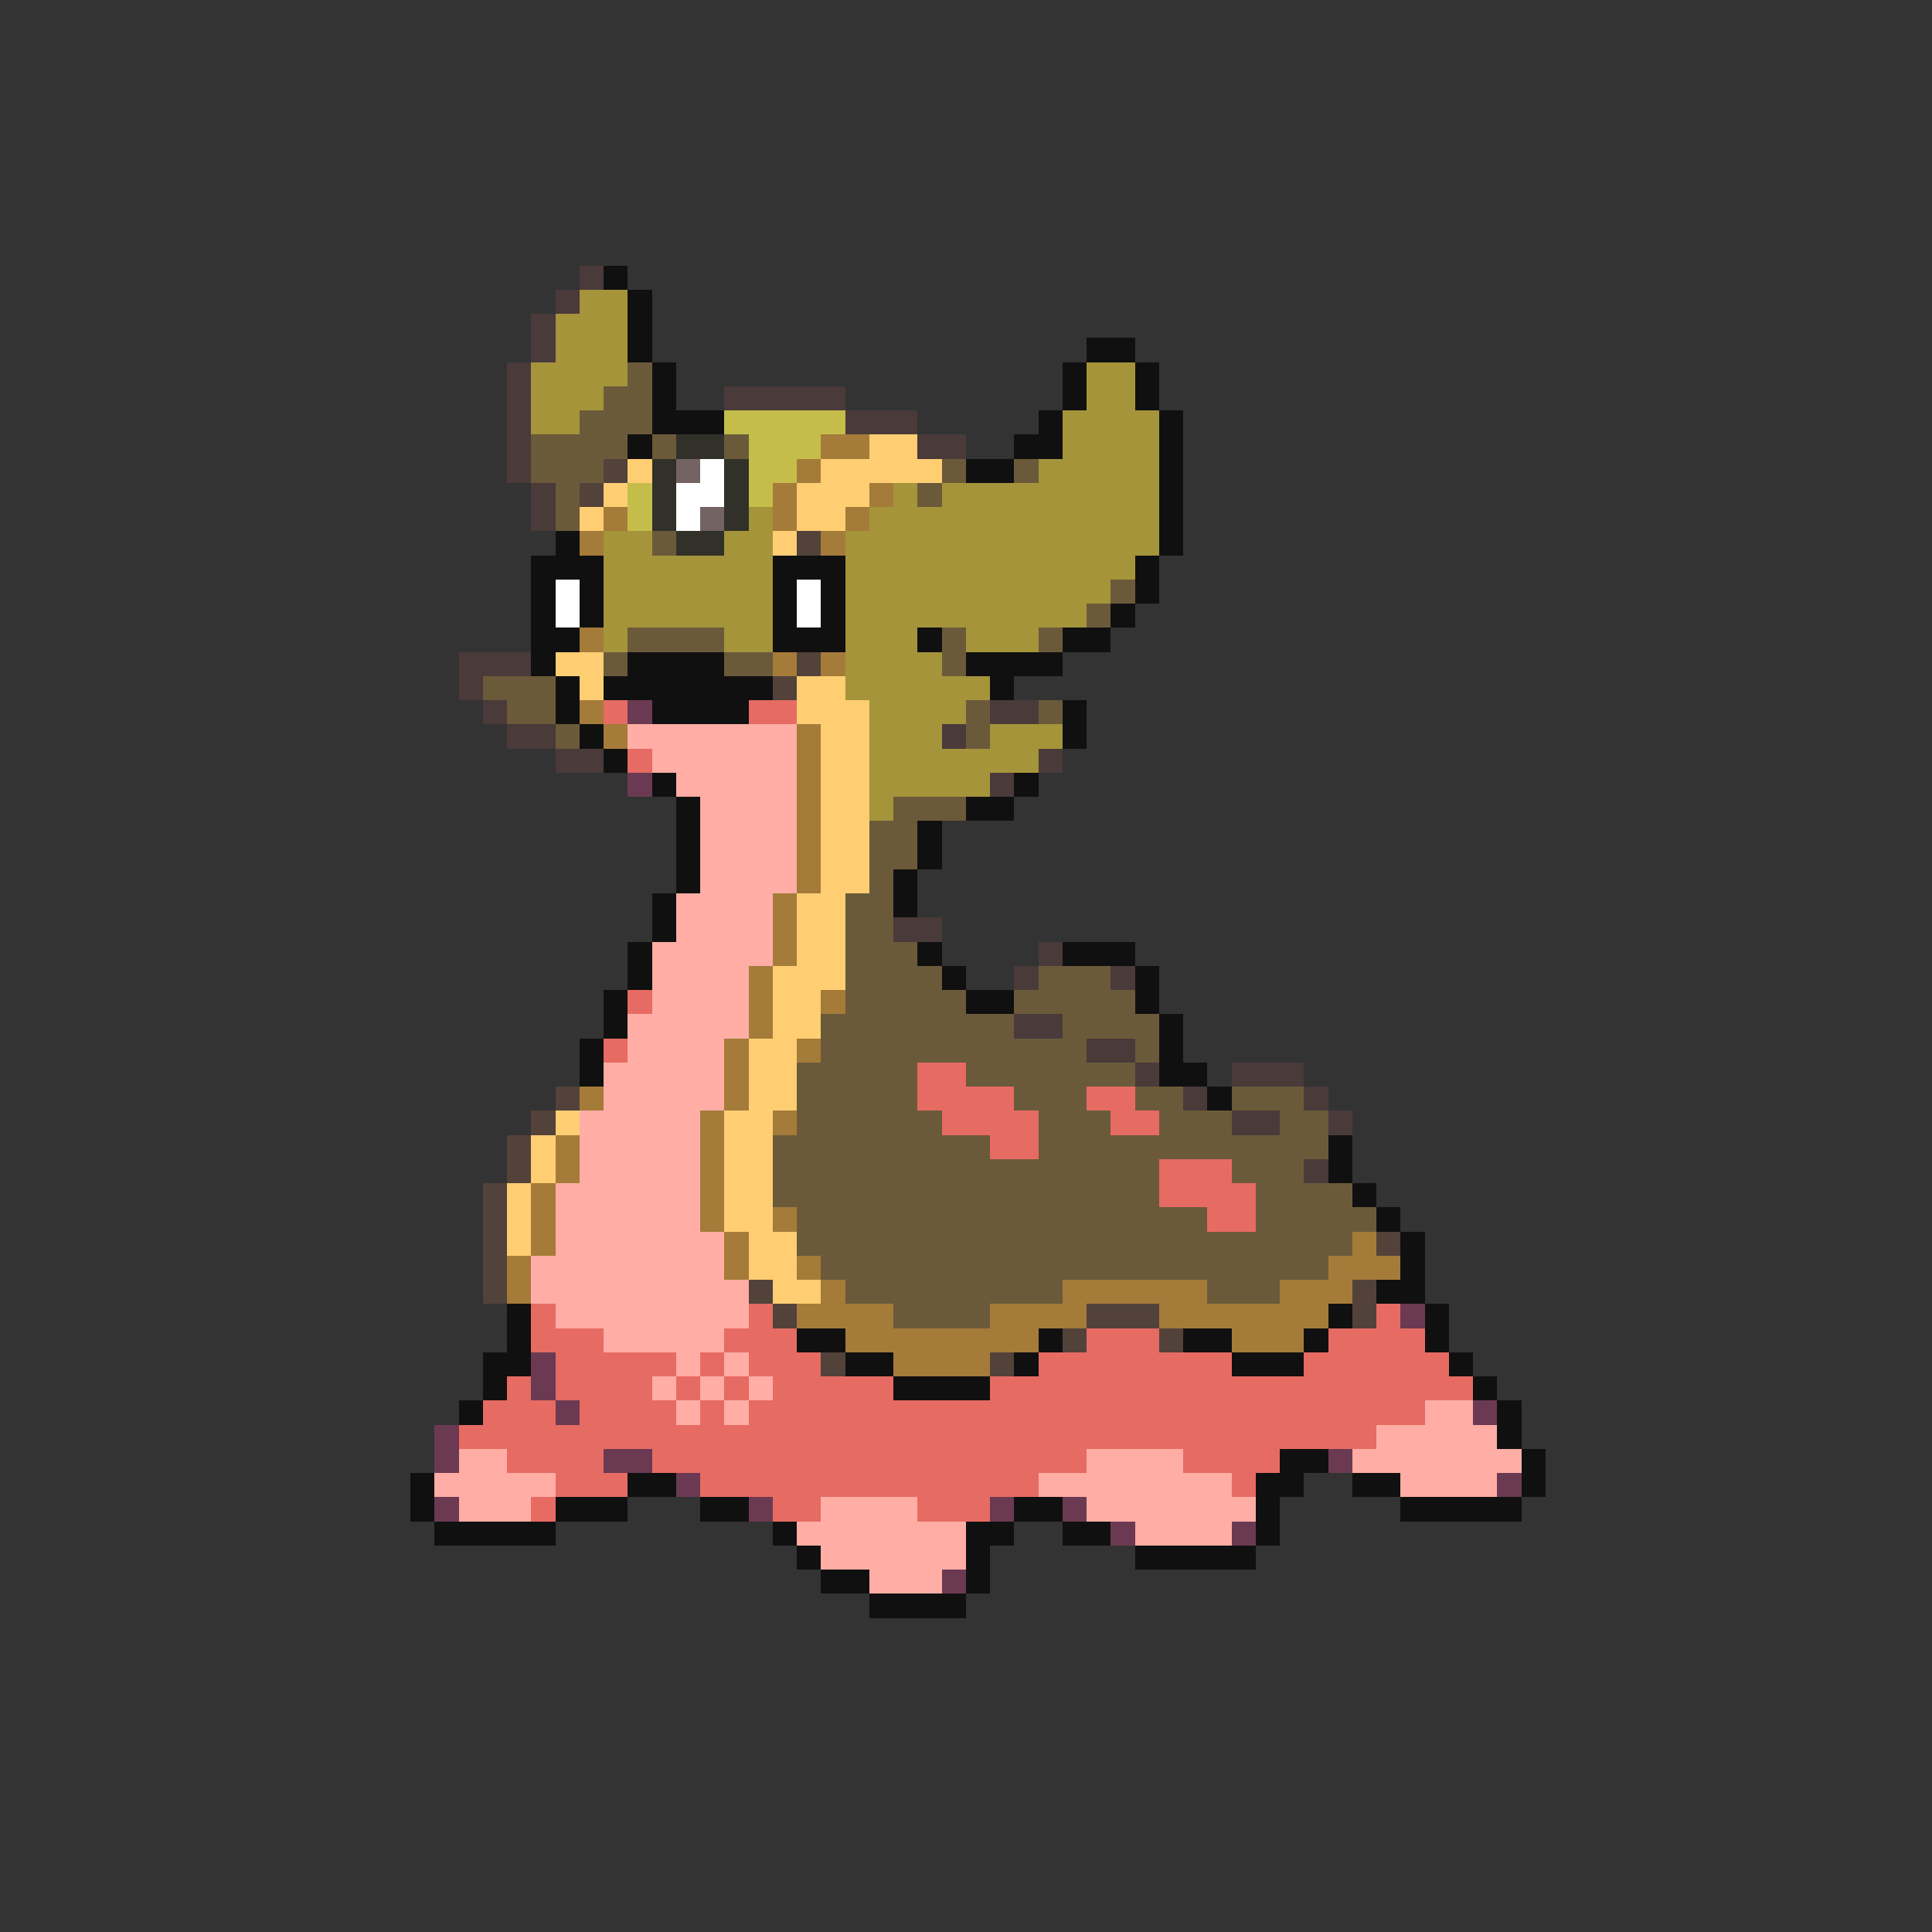 <svg xmlns="http://www.w3.org/2000/svg" viewBox="0 -0.5 80 80" shape-rendering="crispEdges">
<rect x="0" y="-0.5" width="80" height="80" fill="#333333" stroke="none"/>
<path stroke="#4a3a3a" d="M24 11h1M23 12h1M22 13h1M22 14h1M21 15h1M21 16h1M30 16h5M21 17h1M35 17h3M21 18h1M38 18h2M21 19h1M22 20h1M22 21h1M19 27h3M19 28h1M20 29h1M41 29h2M21 30h2M39 30h1M23 31h2M43 31h1M41 32h1M37 38h2M43 39h1M42 40h1M46 40h1M42 42h2M45 43h2M47 44h1M51 44h3M49 45h1M54 45h1M51 46h2M55 46h1M54 48h1" />
<path stroke="#101010" d="M25 11h1M26 12h1M26 13h1M26 14h1M45 14h2M27 15h1M44 15h1M47 15h1M27 16h1M44 16h1M47 16h1M27 17h3M43 17h1M48 17h1M26 18h1M42 18h2M48 18h1M40 19h2M48 19h1M48 20h1M48 21h1M23 22h1M48 22h1M22 23h3M32 23h3M47 23h1M22 24h1M24 24h1M32 24h1M34 24h1M47 24h1M22 25h1M24 25h1M32 25h1M34 25h1M46 25h1M22 26h2M32 26h3M38 26h1M44 26h2M22 27h1M26 27h4M40 27h4M23 28h1M25 28h7M41 28h1M23 29h1M27 29h4M44 29h1M24 30h1M44 30h1M25 31h1M27 32h1M42 32h1M28 33h1M40 33h2M28 34h1M38 34h1M28 35h1M38 35h1M28 36h1M37 36h1M27 37h1M37 37h1M27 38h1M26 39h1M38 39h1M44 39h3M26 40h1M39 40h1M47 40h1M25 41h1M40 41h2M47 41h1M25 42h1M48 42h1M24 43h1M48 43h1M24 44h1M48 44h2M50 45h1M55 47h1M55 48h1M56 49h1M57 50h1M58 51h1M58 52h1M57 53h2M21 54h1M55 54h1M59 54h1M21 55h1M33 55h2M43 55h1M49 55h2M54 55h1M59 55h1M20 56h2M35 56h2M42 56h1M51 56h3M60 56h1M20 57h1M37 57h4M61 57h1M19 58h1M62 58h1M62 59h1M53 60h2M63 60h1M17 61h1M26 61h2M52 61h2M56 61h2M63 61h1M17 62h1M23 62h3M29 62h2M42 62h2M52 62h1M58 62h5M18 63h5M32 63h1M40 63h2M44 63h2M52 63h1M33 64h1M40 64h1M47 64h5M34 65h2M40 65h1M36 66h4" />
<path stroke="#a5943a" d="M24 12h2M23 13h3M23 14h3M22 15h4M45 15h2M22 16h3M45 16h2M22 17h2M44 17h4M44 18h4M43 19h5M37 20h1M39 20h9M31 21h1M36 21h12M25 22h2M30 22h2M35 22h13M25 23h7M35 23h12M25 24h7M35 24h11M25 25h7M35 25h10M25 26h1M30 26h2M35 26h3M40 26h3M35 27h4M35 28h6M36 29h4M36 30h3M41 30h3M36 31h7M36 32h5M36 33h1" />
<path stroke="#6b5a3a" d="M26 15h1M25 16h2M24 17h3M22 18h4M27 18h1M30 18h1M22 19h3M39 19h1M42 19h1M23 20h1M38 20h1M23 21h1M27 22h1M46 24h1M45 25h1M26 26h4M39 26h1M43 26h1M25 27h1M30 27h2M39 27h1M20 28h3M21 29h2M40 29h1M43 29h1M23 30h1M40 30h1M37 33h3M36 34h2M36 35h2M36 36h1M35 37h2M35 38h2M35 39h3M35 40h4M43 40h3M35 41h5M42 41h5M34 42h8M44 42h4M34 43h11M47 43h1M33 44h5M40 44h7M33 45h5M42 45h3M47 45h2M51 45h3M33 46h6M43 46h3M48 46h3M53 46h2M32 47h9M43 47h12M32 48h16M51 48h3M32 49h16M52 49h4M33 50h17M52 50h5M33 51h23M34 52h21M35 53h9M50 53h3M37 54h4" />
<path stroke="#c5bd4a" d="M30 17h5M31 18h3M31 19h2M26 20h1M31 20h1M26 21h1" />
<path stroke="#313129" d="M28 18h2M27 19h1M30 19h1M27 20h1M30 20h1M27 21h1M30 21h1M28 22h2" />
<path stroke="#a57b3a" d="M34 18h2M33 19h1M32 20h1M36 20h1M25 21h1M32 21h1M35 21h1M24 22h1M34 22h1M24 26h1M32 27h1M34 27h1M24 29h1M25 30h1M33 30h1M33 31h1M33 32h1M33 33h1M33 34h1M33 35h1M33 36h1M32 37h1M32 38h1M32 39h1M31 40h1M31 41h1M34 41h1M31 42h1M30 43h1M33 43h1M30 44h1M24 45h1M30 45h1M29 46h1M32 46h1M23 47h1M29 47h1M23 48h1M29 48h1M22 49h1M29 49h1M22 50h1M29 50h1M32 50h1M22 51h1M30 51h1M56 51h1M21 52h1M30 52h1M33 52h1M55 52h3M21 53h1M34 53h1M44 53h6M53 53h3M33 54h4M41 54h4M48 54h7M35 55h8M51 55h3M37 56h4" />
<path stroke="#ffce73" d="M36 18h2M26 19h1M34 19h5M25 20h1M33 20h3M24 21h1M33 21h2M32 22h1M23 27h2M24 28h1M33 28h2M33 29h3M34 30h2M34 31h2M34 32h2M34 33h2M34 34h2M34 35h2M34 36h2M33 37h2M33 38h2M33 39h2M32 40h3M32 41h2M32 42h2M31 43h2M31 44h2M31 45h2M23 46h1M30 46h2M22 47h1M30 47h2M22 48h1M30 48h2M21 49h1M30 49h2M21 50h1M30 50h2M21 51h1M31 51h2M31 52h2M32 53h2" />
<path stroke="#52423a" d="M25 19h1M24 20h1M33 22h1M33 27h1M32 28h1M23 45h1M22 46h1M21 47h1M21 48h1M20 49h1M20 50h1M20 51h1M57 51h1M20 52h1M20 53h1M31 53h1M56 53h1M32 54h1M45 54h3M56 54h1M44 55h1M48 55h1M34 56h1M41 56h1" />
<path stroke="#736363" d="M28 19h1M29 21h1" />
<path stroke="#ffffff" d="M29 19h1M28 20h2M28 21h1M23 24h1M33 24h1M23 25h1M33 25h1" />
<path stroke="#e66b63" d="M25 29h1M31 29h2M26 31h1M26 41h1M25 43h1M38 44h2M38 45h4M45 45h2M39 46h4M46 46h2M41 47h2M48 48h3M48 49h4M50 50h2M22 54h1M31 54h1M57 54h1M22 55h3M30 55h3M45 55h3M55 55h4M23 56h5M29 56h1M31 56h3M43 56h8M54 56h6M21 57h1M23 57h4M28 57h1M30 57h1M32 57h5M41 57h20M20 58h3M24 58h4M29 58h1M31 58h28M19 59h38M21 60h4M27 60h18M49 60h4M23 61h3M29 61h14M51 61h1M22 62h1M32 62h2M38 62h3" />
<path stroke="#6b3a52" d="M26 29h1M26 32h1M58 54h1M22 56h1M22 57h1M23 58h1M61 58h1M18 59h1M18 60h1M25 60h2M55 60h1M28 61h1M62 61h1M18 62h1M31 62h1M41 62h1M44 62h1M46 63h1M51 63h1M39 65h1" />
<path stroke="#ffada5" d="M26 30h7M27 31h6M28 32h5M29 33h4M29 34h4M29 35h4M29 36h4M28 37h4M28 38h4M27 39h5M27 40h4M27 41h4M26 42h5M26 43h4M25 44h5M25 45h5M24 46h5M24 47h5M24 48h5M23 49h6M23 50h6M23 51h7M22 52h8M22 53h9M23 54h8M25 55h5M28 56h1M30 56h1M27 57h1M29 57h1M31 57h1M28 58h1M30 58h1M59 58h2M57 59h5M19 60h2M45 60h4M56 60h7M18 61h5M43 61h8M58 61h4M19 62h3M34 62h4M45 62h7M33 63h7M47 63h4M34 64h6M36 65h3" />
</svg>